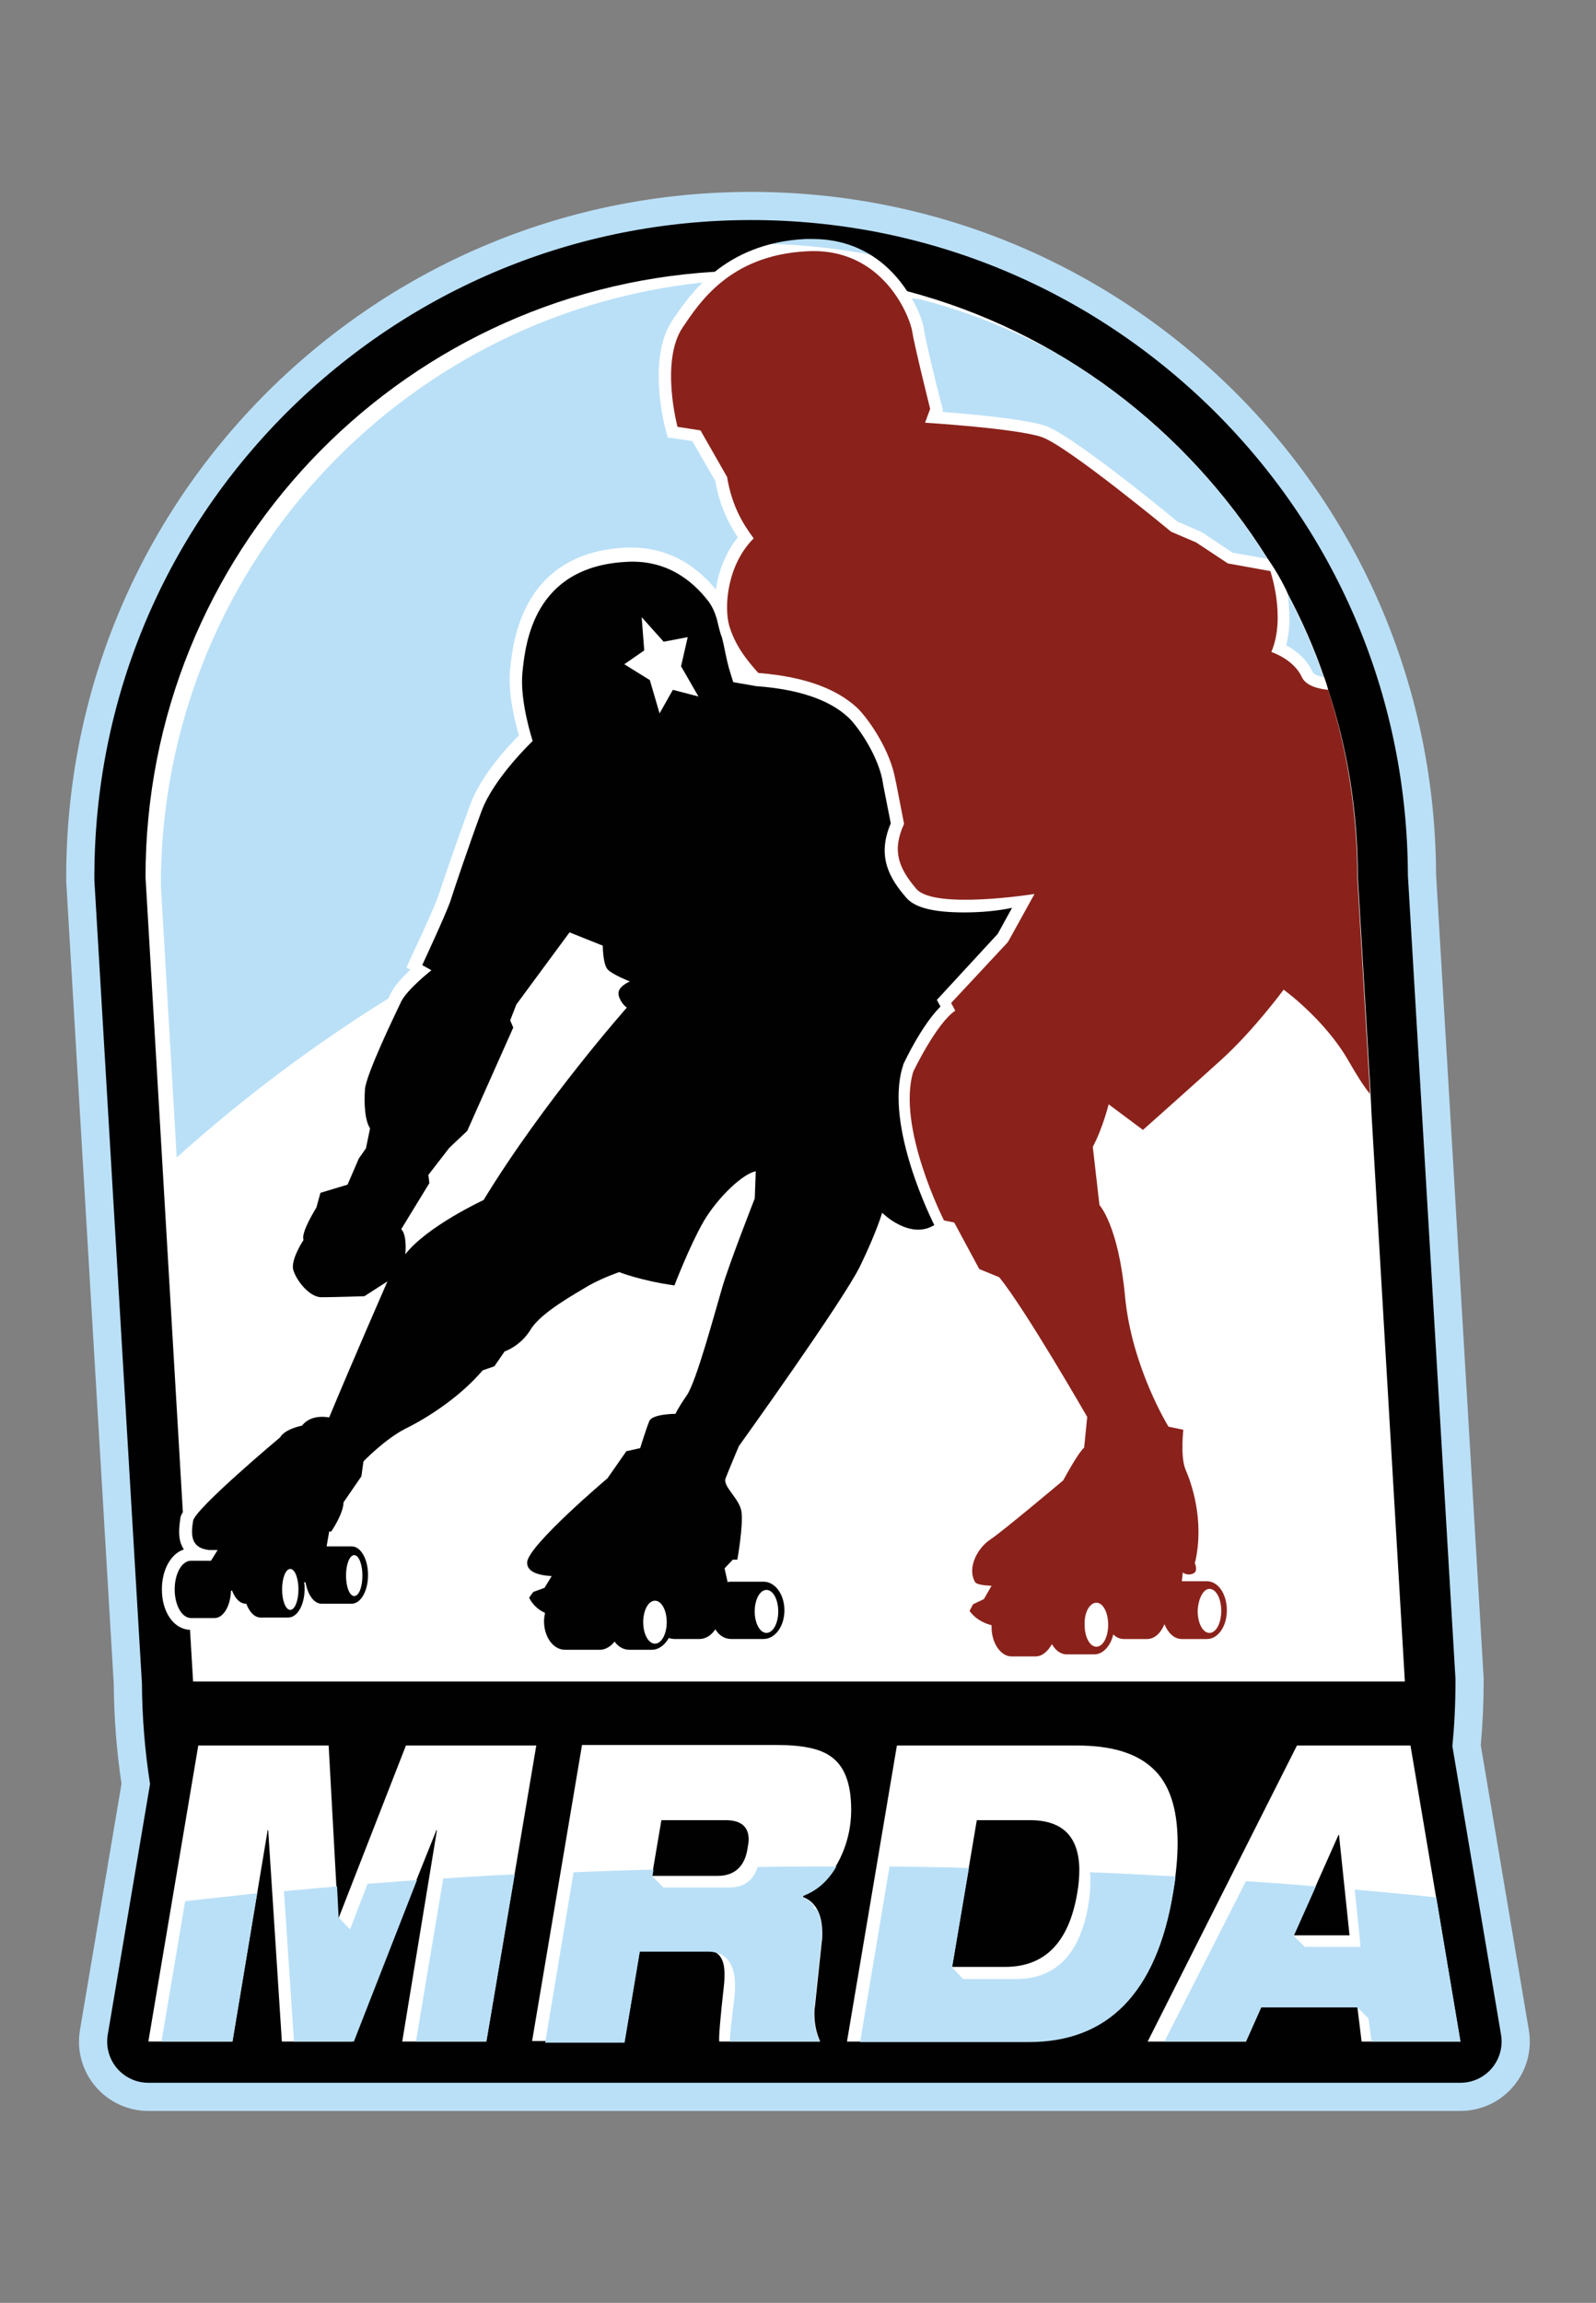 <?xml version="1.0" encoding="utf-8"?>
<!-- Generator: Adobe Illustrator 16.0.3, SVG Export Plug-In . SVG Version: 6.00 Build 0)  -->
<!DOCTYPE svg PUBLIC "-//W3C//DTD SVG 1.1//EN" "http://www.w3.org/Graphics/SVG/1.1/DTD/svg11.dtd">
<svg version="1.1" xmlns="http://www.w3.org/2000/svg" xmlns:xlink="http://www.w3.org/1999/xlink" x="0px" y="0px"
	 viewBox="0 0 104 150" enable-background="new 0 0 104 150" xml:space="preserve">
<rect x="0" y="0" width="104" height="150" fill="#808080" stroke="none"/>
<g>
	<path fill="#BAE0F7" d="M9.667,137.5c-1.333,0-2.592-0.584-3.452-1.603c-0.86-1.016-1.226-2.354-1.004-3.669l2.707-16.042
		c-0.319-2.131-0.489-4.304-0.504-6.465L4.316,57.441c-0.001-0.036-0.002-0.072-0.002-0.108v-0.201
		c0-11.925,4.641-23.134,13.069-31.562c8.464-8.43,19.673-13.07,31.563-13.07c11.891,0,23.099,4.641,31.561,13.067
		c8.383,8.384,13.024,19.536,13.072,31.408l3.097,52.278c0.002,0.035,0.003,0.072,0.003,0.108v0.201c0,1.368-0.063,2.75-0.188,4.114
		l3.132,18.552c0.222,1.314-0.145,2.652-1.007,3.669c-0.859,1.019-2.116,1.603-3.45,1.603H9.667z"/>
	<path fill="#FFFFFF" d="M13.459,124.1c-1.757-4.642-2.646-9.494-2.646-14.438c0-0.03-0.001-0.062-0.002-0.091L7.712,57.287v-0.155
		c0-11.058,4.291-21.421,12.082-29.18c7.794-7.795,18.147-12.086,29.152-12.086c11.026,0,21.391,4.291,29.183,12.084
		c7.792,7.792,12.085,18.12,12.085,29.082c0,0.031,0,0.061,0.002,0.091l3.098,52.283v0.156c0,5.09-0.911,10.041-2.708,14.732
		L13.459,124.1z"/>
	<path fill="#010101" d="M97.812,132.535l-3.17-18.79c0.133-1.384,0.201-2.779,0.201-4.183v-0.101v-0.101l-3.1-52.329
		c-0.032-11.399-4.466-22.099-12.532-30.164c-8.1-8.066-18.832-12.533-30.265-12.533c-11.399,0-22.166,4.467-30.265,12.533
		C10.583,34.967,6.149,45.7,6.149,57.132v0.1v0.101l3.1,52.33c0.013,2.21,0.192,4.395,0.528,6.539l-2.756,16.334
		c-0.131,0.778,0.087,1.575,0.597,2.178c0.51,0.604,1.259,0.951,2.049,0.951h85.499c0.789,0,1.539-0.348,2.049-0.951
		C97.725,134.11,97.943,133.313,97.812,132.535z M46.58,17.702c1.333-1.067,3.233-2,5.9-2.134c0.133,0,0.299,0,0.466,0
		c3.167,0,5.1,1.767,6.166,3.4c9.866,2.6,18.2,8.966,23.499,17.432c0,0,0.801,1.1,1.333,2.333c0.899,1.699,1.7,3.5,2.334,5.366
		c0.032,0.033,0.267,0.766,0.267,0.833c1.266,3.833,1.933,7.933,1.933,12.166l0.834,14.132v0.033l0.066,1.4l2.167,36.863H12.582
		l-0.2-3.366c-1.067-0.032-1.833-1.165-1.833-2.632c0-1.302,0.6-2.334,1.433-2.601c-0.4-0.601-0.333-1.3-0.233-1.999
		c0-0.101,0.033-0.201,0.166-0.435L9.482,57.132C9.482,36.1,25.881,18.935,46.58,17.702z"/>
	<path fill="#010101" d="M62.846,59.432c-2.001,0-3.233-0.3-3.799-0.966c-1.067-1.234-1.935-2.667-1.001-4.833
		c-0.301-1.534-0.5-2.5-0.567-2.934c-0.399-1.766-1.733-3.566-2.232-3.999c-1.234-1.134-3.235-1.8-5.9-2c0,0,0,0-0.034,0
		l-1.534-0.267l-0.166-0.534c-0.167-0.5-0.301-1.133-0.434-1.799c-0.034-0.201-0.1-0.4-0.133-0.567
		c-0.1-0.233-0.233-0.766-0.3-1.066c-0.033-0.167-0.1-0.333-0.167-0.534c-0.1-0.266-0.234-0.5-0.367-0.7
		c-1.133-1.5-2.867-2.799-5.433-2.633c-6,0.334-6.533,5.267-6.733,7.166c-0.2,1.9,0.667,4.5,0.667,4.5s-2.534,2.4-3.333,4.566
		c-0.801,2.167-1.767,5.033-2.034,5.867c-0.266,0.8-1.833,4.166-1.833,4.166l0.6,0.333c0,0-1.566,1.233-1.966,2.033
		c-0.4,0.833-2.3,4.767-2.366,5.733c-0.067,0.967,0,2.033,0.333,2.533l-0.267,1.3l-0.466,0.666l-0.734,1.701l-1.766,0.533
		l-0.267,0.966c0,0-1.034,1.633-0.833,2.1c0,0-0.867,1.3-0.667,1.967c0.199,0.667,1.033,1.767,1.833,1.767
		c0.8,0,2.8-0.067,2.8-0.067l1.5-0.966c0,0-2.232,5.1-3.799,8.865c0,0-1.167-0.267-1.767,0.534c0,0-1.1,0.199-1.433,0.766
		c0,0-5.533,4.634-5.666,5.434c-0.133,0.834-0.2,1.767,1.034,1.899c0,0,0.233,0,0.566,0l-0.434,0.7c-0.399,0-1.033,0-1.299,0
		c-0.6,0-1.066,0.833-1.066,1.867c0,1.032,0.466,1.865,1.066,1.865c0.3,0,1.233,0,1.534,0c0.566,0,1.033-0.766,1.066-1.766
		l0.067-0.034c0.2,0.534,0.534,0.867,0.9,0.867h0.033c0.2,0.534,0.534,0.9,0.933,0.9c0.366,0,1.434,0,1.8,0
		c0.601,0,1.067-0.834,1.067-1.867c0-0.133,0-0.3-0.034-0.434c0.034,0,0.067,0,0.101,0.033c0.134,0.768,0.533,1.367,1.033,1.367
		c0.434,0,1.5,0,1.966,0c0.6,0,1.067-0.833,1.067-1.867c0-1.032-0.467-1.866-1.067-1.866c-0.367,0-1.132,0-1.632,0l0.167-0.967
		h0.133c0,0,0.8-1.165,0.8-1.899l1.167-1.7l0.133-0.966c0,0,1.367-1.433,2.733-2.134c1.367-0.666,3.533-2.032,5.033-3.799
		l0.767-0.268l0.667-0.966c0,0,1.033-0.334,1.7-1.434c0.667-1.1,2.867-2.3,3.8-2.866c0.967-0.533,1.966-0.866,1.966-0.866
		s1.434,0.565,3.6,0.866c0,0,0.966-2.533,1.9-4.167c0.967-1.633,2.6-3.132,3.399-3.266l-0.066,1.766c0,0-1.633,4.167-2.1,5.732
		c-0.466,1.568-1.7,6.2-2.333,7.101c-0.6,0.867-0.733,1.199-0.733,1.199s-1.5,0-1.701,0.466c-0.199,0.469-0.6,1.769-0.6,1.769
		l-0.899,0.199l-1.233,1.766c0,0-5.167,4.367-5.233,5.468c-0.034,0.699,0.933,0.867,1.6,0.899l-0.467,0.767l-0.733,0.267
		l-0.267,0.366c0,0,0.233,0.633,1.033,1c-0.033,0.167-0.066,0.366-0.066,0.534c0,1.032,0.6,1.867,1.366,1.867c0.467,0,1.8,0,2.267,0
		c0.367,0,0.699-0.202,0.966-0.534c0.233,0.332,0.567,0.534,0.967,0.534c0.267,0,1.2,0,1.466,0c0.435,0,0.833-0.302,1.1-0.768
		c0.1,0.034,0.233,0.066,0.367,0.066c0.3,0,1.333,0,1.634,0c0.399,0,0.766-0.233,1.033-0.633c0.233,0.399,0.6,0.633,1.032,0.633
		c0.434,0,1.667,0,2.101,0c0.766,0,1.366-0.833,1.366-1.866s-0.6-1.867-1.366-1.867c-0.434,0-1.667,0-2.101,0
		c-0.066,0-0.166,0-0.233,0.033l-0.2-0.899l0.534-0.567h0.299c0,0,0.4-2.266,0.267-3.133c-0.133-0.865-1.233-1.633-1.033-2.167
		c0.201-0.533,0.867-2.1,0.867-2.1s6.8-9.464,7.901-11.73c1.099-2.268,1.432-3.467,1.432-3.467s1.801,1.798,3.401,0.8l0,0
		c-0.134-0.267-3.234-6.434-2.067-10.3l0.032-0.066v-0.067c0.134-0.3,1.234-2.6,2.435-3.799l-0.234-0.433l0.4-0.434l3.566-3.867
		l0.934-1.699C65.045,59.332,63.912,59.432,62.846,59.432z M18.915,104.862c-0.3,0-0.533-0.6-0.533-1.333s0.233-1.334,0.533-1.334
		c0.299,0,0.533,0.601,0.533,1.334S19.214,104.862,18.915,104.862z M23.081,101.296c0.301,0,0.534,0.6,0.534,1.334
		c0,0.766-0.233,1.331-0.534,1.331c-0.3,0-0.534-0.599-0.534-1.331C22.547,101.896,22.781,101.296,23.081,101.296z M40.313,64.832
		c0.133,0.534,0.533,0.8,0.533,0.8s-5.433,6.132-9.333,12.533c0,0-3.667,1.699-5.1,3.531c0,0,0.134-1.232-0.267-1.633l1.833-2.999
		l-0.066-0.533l1.367-1.768l1.166-1.099l3-6.733l-0.201-0.467l0.401-1.033l3.466-4.7l2.167,0.867c0,0,0,1.233,0.333,1.566
		c0.333,0.333,1.434,0.767,1.434,0.767S40.18,64.265,40.313,64.832z M43.846,44.933l-0.867,1.534L42.346,44.3l-1.666-1.034
		l1.3-0.899L41.813,40.2l1.433,1.6l1.567-0.299l-0.433,1.899l1.133,1.967L43.846,44.933z M42.68,107.062
		c-0.434,0-0.767-0.634-0.767-1.4c0-0.766,0.333-1.398,0.767-1.398c0.433,0,0.766,0.633,0.766,1.398
		C43.446,106.428,43.113,107.062,42.68,107.062z M49.946,103.562c0.433,0,0.767,0.634,0.767,1.4c0,0.768-0.334,1.4-0.767,1.4
		c-0.434,0-0.767-0.633-0.767-1.4C49.179,104.195,49.512,103.562,49.946,103.562z"/>
	<g>
		<g>
			<polygon fill="#FFFFFF" points="31.692,132.98 34.946,113.695 26.452,113.695 22.067,124.931 22.032,124.931 21.416,113.695
				12.921,113.695 9.667,132.98 15.147,132.98 17.442,119.21 17.477,119.21 18.367,132.98 22.923,132.98 28.438,119.21
				28.473,119.21 26.211,132.98 			"/>
			<path fill="#FFFFFF" d="M54.574,121.368c0.582-1.062,0.891-2.226,0.891-3.493c0-1.713-0.444-2.879-1.37-3.494
				c-0.685-0.48-1.817-0.719-3.495-0.719H37.926l-3.253,19.284h6.028l0.994-5.926h4.282c0.821,0,1.233,0.514,1.233,1.541
				c0,0.205,0,0.445-0.035,0.754c-0.239,2.124-0.342,3.356-0.308,3.665h6.577c-0.241-0.548-0.376-1.13-0.376-1.814
				c0-0.138,0-0.31,0.033-0.446l0.444-4.212c0.035-0.208,0.035-0.379,0.035-0.584c0-1.268-0.444-2.054-1.268-2.363l0.034-0.068
				C53.203,123.115,53.993,122.431,54.574,121.368z M48.716,120.376c-0.171,1.198-0.856,1.814-1.953,1.814h-4.281l0.616-3.631h4.18
				c0.994,0,1.508,0.411,1.508,1.268C48.786,119.999,48.75,120.17,48.716,120.376z"/>
			<path fill="#FFFFFF" d="M75.058,115.134c-1.061-0.958-2.671-1.438-4.897-1.438H58.445l-3.254,19.285h11.852
				c5.172,0,8.324-3.22,9.387-9.659c0.205-1.232,0.308-2.33,0.308-3.288C76.737,117.771,76.188,116.128,75.058,115.134z
				 M70.194,123.321c-0.548,3.22-2.124,4.796-4.692,4.796h-3.461l1.61-9.558h3.46c2.124,0,3.186,1.063,3.221,3.187
				C70.332,122.225,70.297,122.738,70.194,123.321z"/>
			<path fill="#FFFFFF" d="M91.911,113.695h-7.397l-9.729,19.285h6.406l0.992-2.226h6.27l0.273,2.226h6.44L91.911,113.695z
				 M84.307,126.061l2.913-6.542h0.033l0.686,6.542H84.307z"/>
		</g>
		<path fill="#BAE0F7" d="M57.965,121.574c1.748,0.034,3.46,0.034,5.173,0.102l0,0l-1.097,6.475l0.72,0.754h3.461
			c2.569,0,4.144-1.61,4.692-4.796c0.103-0.581,0.137-1.096,0.137-1.575c0-0.205,0-0.411-0.034-0.582
			c1.884,0.067,3.733,0.171,5.584,0.273c-0.035,0.342-0.104,0.754-0.171,1.132c-1.096,6.438-4.215,9.657-9.387,9.657H56.047
			L57.965,121.574z M31.692,132.98l1.85-10.892c-1.576,0.068-3.117,0.171-4.659,0.272l-1.781,10.619H31.692z M47.895,129.315
			c0,0.206,0,0.445-0.035,0.754c-0.171,1.335-0.274,2.295-0.308,2.911h5.858c-0.239-0.548-0.378-1.13-0.378-1.814
			c0-0.138,0-0.31,0.036-0.446l0.444-4.212c0.033-0.208,0.033-0.379,0.033-0.584c0-0.615-0.102-1.129-0.307-1.54
			c-0.103-0.035-0.171-0.104-0.241-0.104v-0.033c0.034,0,0.07-0.034,0.103-0.034c-0.206-0.274-0.481-0.514-0.824-0.651l0.035-0.068
			c0.89-0.308,1.645-0.959,2.194-1.918c-0.172,0-0.343,0-0.514,0c-1.543,0-3.084,0-4.626,0.034c-0.273,0.891-0.89,1.336-1.849,1.336
			h-4.282l-0.72-0.72l0.069-0.444c-1.747,0.033-3.494,0.102-5.207,0.171l-1.85,11.099h5.172l0.994-5.927h4.282
			C47.586,127.055,47.895,128.288,47.895,129.315z M27.17,122.465c-1.061,0.068-2.157,0.172-3.219,0.239l-1.13,2.947h-0.035
			l-0.684-0.721h-0.035l-0.104-2.055l0,0c-1.164,0.103-2.329,0.205-3.459,0.309l0.65,9.796h3.905L27.17,122.465z M10.523,132.98
			h4.624l1.61-9.659c-1.576,0.171-3.151,0.342-4.693,0.513L10.523,132.98z M89.377,132.98h5.789l-1.575-9.386
			c-1.748-0.205-3.528-0.343-5.31-0.514l0.376,3.733h-3.631l-0.72-0.719l1.439-3.22l0,0c-1.507-0.138-3.015-0.239-4.556-0.343
			l-5.31,10.447h5.31l0.992-2.226h6.27l0.72,0.719L89.377,132.98z"/>
	</g>
	<path fill="#BAE0F7" d="M11.516,75.396l-1.034-17.731c0-20.398,15.466-37.164,35.297-39.264c-0.867,0.867-1.467,1.733-1.899,2.367
		l-0.067,0.101c-1.666,2.466-0.5,6.932-0.433,7.132l0.133,0.5l0.5,0.066l1.1,0.167l1.5,2.6c0.299,1.7,0.899,2.8,1.466,3.667
		c-0.833,1.033-1.266,2.267-1.433,3.4c-1.433-1.767-3.333-2.733-5.466-2.733c-0.133,0-0.3,0-0.434,0
		c-6.7,0.367-7.299,6.033-7.5,7.866c-0.167,1.567,0.3,3.467,0.567,4.366c-0.767,0.767-2.5,2.667-3.167,4.5
		c-0.533,1.467-1.267,3.5-2.066,5.899c-0.2,0.634-1.367,3.167-1.8,4.066l-0.299,0.667l0.266,0.132
		c-0.5,0.467-1.033,1.034-1.299,1.567c0,0.034-0.067,0.134-0.133,0.3C20.381,68.099,15.782,71.565,11.516,75.396z M68.744,22.968
		c-2.732-1.5-5.666-2.667-8.766-3.466c-0.199-0.034-0.333-0.034-0.565-0.067c0.499,0.867,0.766,1.667,0.799,2.066
		c0.1,0.7,0.867,3.833,1.167,4.966l0.066,0.233l-0.034,0.133c1.835,0.134,5.401,0.467,6.7,0.9c1.667,0.566,7.566,5.367,8.6,6.233
		l1.533,0.667l0.067,0.033l0.065,0.034L80.312,36l2.265,0.4C79.144,30.868,74.378,26.234,68.744,22.968z M83.811,42.033
		c0.566,0.3,1.3,0.834,1.7,1.7c0.065,0.166,0.333,0.3,0.733,0.367c-0.633-1.867-1.434-3.667-2.334-5.366
		C84.044,39.7,84.11,40.9,83.811,42.033z"/>
	<path fill="#8A221B" d="M74.479,73.598c0,0,2.966-2.633,5.1-4.566c2.133-1.933,4.065-4.567,4.065-4.567s2.701,1.933,4.267,4.7
		c0.534,0.933,0.966,1.6,1.366,2.1l-0.832-14.165c0-4.233-0.668-8.333-1.9-12.166c-0.667-0.067-1.468-0.267-1.733-0.867
		c-0.533-1.133-1.968-1.6-1.968-1.6c0.968-2.267-0.065-5.267-0.065-5.267l-2.768-0.5l-2.064-1.366l-1.635-0.7
		c0,0-6.766-5.6-8.433-6.167c-1.666-0.566-7.599-0.933-7.599-0.933l0.333-0.9c0,0-1.034-4.133-1.167-5.032
		c-0.134-0.9-1.867-5.534-6.9-5.233c-5.033,0.267-7,3.399-8.066,4.966c-1.467,2.2-0.333,6.466-0.333,6.466l1.5,0.234l1.732,3.033
		c0.334,2,1.101,3.134,1.733,4c-1.733,1.733-1.933,4.433-1.6,5.666c0.367,1.233,1.034,2.134,1.9,3.1
		c3.333,0.267,5.201,1.167,6.367,2.2c0.667,0.6,2.065,2.533,2.5,4.433c0.134,0.567,0.366,1.866,0.633,3.199
		c-0.8,1.733-0.366,2.867,0.8,4.233c1.168,1.367,7.699,0.333,7.699,0.333l-1.733,3.133l-3.698,3.966l0.267,0.5
		c-1.234,0.833-2.733,3.966-2.733,3.966c-1.1,3.6,2,9.699,2,9.699l0.666,0.134l1.633,3.032l1.301,0.534
		c1.732,2.133,5.732,9.099,5.732,9.099l-0.199,1.999c-0.401,0.335-1.366,2.135-1.366,2.135s-4.001,3.366-4.769,3.866
		c-0.766,0.5-1.531,1.8-0.966,2.766c0.101,0.134,0.467,0.201,1.067,0.233c-0.233,0.4-0.5,0.866-0.5,0.866l-0.701,0.334l-0.232,0.434
		c0,0,0.399,0.667,1.434,0.934c0,0.066,0,0.1,0,0.133c0,1.033,0.6,1.899,1.299,1.899c0.301,0,1.268,0,1.567,0
		c0.434,0,0.8-0.332,1.067-0.799c0.232,0.399,0.565,0.666,0.965,0.666c0.334,0,1.435,0,1.801,0c0.566,0,1.067-0.565,1.232-1.3
		c0.201,0.2,0.434,0.3,0.701,0.3c0.299,0,1.233,0,1.5,0c0.499,0,0.9-0.399,1.133-0.967c0.233,0.567,0.633,0.967,1.133,0.967
		c0.333,0,1.334,0,1.633,0c0.733,0,1.301-0.833,1.301-1.866c0-1.067-0.567-1.899-1.301-1.899c-0.299,0-1.332,0-1.633,0l0,0
		l0.066-0.568c0,0,0.334,0.267,0.734,0.034c0.198-0.134,0.134-0.433,0.033-0.699c0.033,0,0.033,0,0.033,0
		c0.633-2.768-0.267-5.233-0.634-6.065c-0.334-0.834-0.133-2.567-0.133-2.567l-0.967-0.201c0,0-2.399-3.866-2.834-8.499
		c-0.433-4.632-1.665-5.933-1.665-5.933l-0.435-3.799c0.634-1.167,1.034-2.767,1.034-2.767L74.479,73.598z M78.811,103.495
		c0.434,0,0.768,0.634,0.768,1.434c0,0.801-0.334,1.434-0.768,1.434s-0.767-0.633-0.767-1.434
		C78.078,104.129,78.41,103.495,78.811,103.495z M71.444,104.396c0.434,0,0.767,0.633,0.767,1.434c0,0.799-0.333,1.432-0.767,1.432
		c-0.433,0-0.767-0.633-0.767-1.432C70.646,105.028,71.012,104.396,71.444,104.396z"/>
</g>
</svg>
